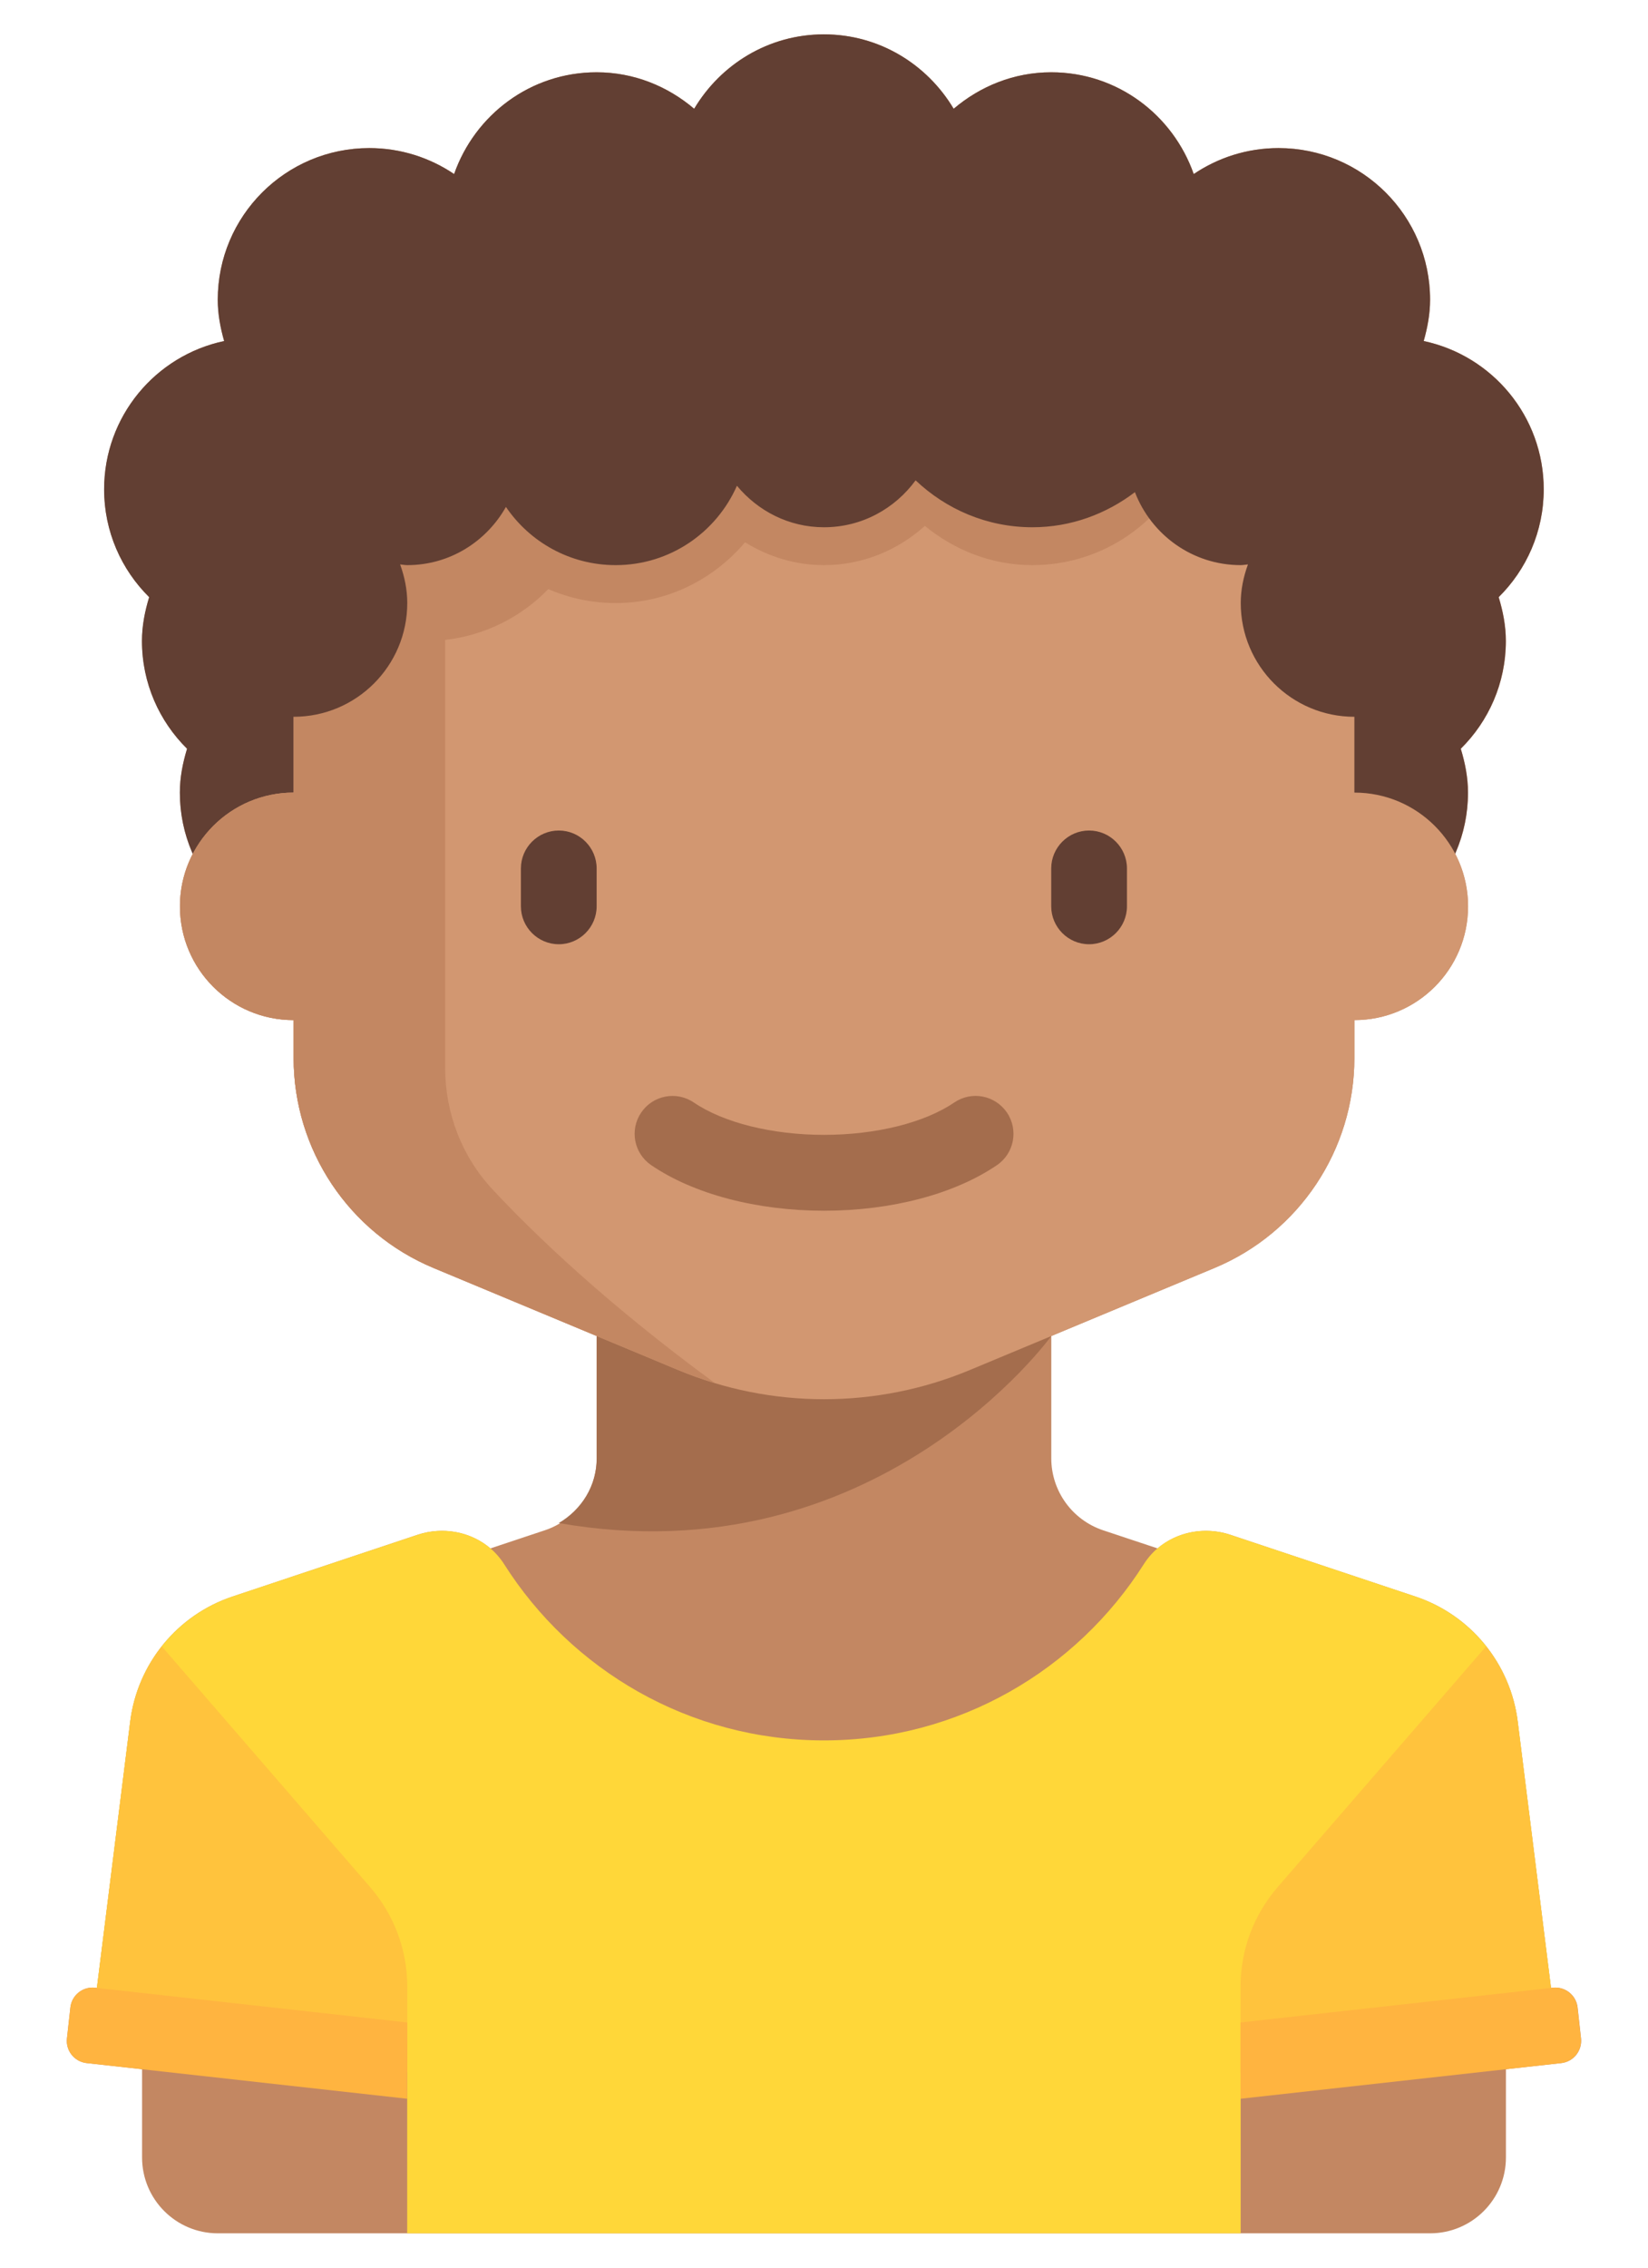 <svg width="24" height="33" viewBox="0 0 24 33" fill="none" xmlns="http://www.w3.org/2000/svg">
<path d="M23.025 29.664L22.975 29.213C22.955 29.035 22.794 28.906 22.616 28.926L22.588 28.929L22.103 25.052C21.998 24.209 21.418 23.501 20.611 23.233L17.918 22.335C17.549 22.212 17.143 22.29 16.858 22.533L16.064 22.269C15.614 22.118 15.31 21.697 15.31 21.222V19.442L17.687 18.452C18.92 17.938 19.724 16.733 19.724 15.396V14.845C20.638 14.845 21.379 14.104 21.379 13.19C21.379 12.914 21.311 12.653 21.192 12.425C21.312 12.152 21.379 11.851 21.379 11.534C21.379 11.311 21.336 11.1 21.274 10.896C21.679 10.496 21.931 9.942 21.931 9.328C21.931 9.104 21.888 8.893 21.826 8.69C22.231 8.29 22.482 7.735 22.482 7.121C22.482 6.059 21.733 5.174 20.734 4.963C20.789 4.771 20.827 4.572 20.827 4.362C20.827 3.143 19.839 2.155 18.62 2.155C18.163 2.155 17.738 2.295 17.385 2.533C17.084 1.673 16.273 1.052 15.31 1.052C14.766 1.052 14.274 1.256 13.889 1.583C13.504 0.937 12.806 0.5 12 0.5C11.193 0.5 10.495 0.937 10.11 1.583C9.725 1.256 9.234 1.052 8.689 1.052C7.726 1.052 6.916 1.673 6.614 2.533C6.262 2.295 5.837 2.155 5.379 2.155C4.16 2.155 3.172 3.143 3.172 4.362C3.172 4.572 3.211 4.771 3.265 4.963C2.267 5.174 1.517 6.059 1.517 7.121C1.517 7.735 1.769 8.29 2.173 8.69C2.112 8.893 2.069 9.104 2.069 9.328C2.069 9.942 2.32 10.496 2.725 10.896C2.663 11.1 2.62 11.311 2.62 11.534C2.62 11.851 2.688 12.152 2.808 12.425C2.688 12.653 2.62 12.914 2.62 13.19C2.62 14.104 3.361 14.845 4.276 14.845V15.396C4.276 16.733 5.079 17.938 6.313 18.452L8.689 19.442V21.222C8.689 21.697 8.385 22.119 7.935 22.269L7.142 22.533C6.856 22.29 6.451 22.212 6.081 22.335L3.388 23.233C2.582 23.501 2.002 24.209 1.896 25.052L1.411 28.929L1.383 28.926C1.205 28.906 1.045 29.035 1.025 29.213L0.975 29.664C0.955 29.842 1.083 30.003 1.262 30.023L2.069 30.112V31.396C2.069 32.006 2.563 32.5 3.172 32.5H5.931H18.069H20.827C21.437 32.5 21.931 32.006 21.931 31.396V30.112L22.738 30.023C22.916 30.003 23.044 29.842 23.025 29.664Z" fill="#C38762"/>
<path d="M21.825 8.69C22.23 8.29 22.481 7.735 22.481 7.121C22.481 6.059 21.731 5.174 20.733 4.963C20.787 4.771 20.826 4.572 20.826 4.362C20.826 3.143 19.838 2.155 18.619 2.155C18.161 2.155 17.736 2.295 17.384 2.533C17.082 1.673 16.272 1.052 15.309 1.052C14.764 1.052 14.273 1.256 13.888 1.583C13.503 0.937 12.805 0.5 11.998 0.5C11.192 0.5 10.494 0.937 10.109 1.583C9.724 1.256 9.232 1.052 8.688 1.052C7.725 1.052 6.914 1.673 6.613 2.533C6.261 2.295 5.835 2.155 5.378 2.155C4.159 2.155 3.171 3.143 3.171 4.362C3.171 4.572 3.209 4.771 3.264 4.963C2.265 5.174 1.516 6.059 1.516 7.121C1.516 7.735 1.767 8.29 2.172 8.69C2.11 8.893 2.067 9.104 2.067 9.328C2.067 9.942 2.319 10.496 2.724 10.896C2.662 11.1 2.619 11.311 2.619 11.534C2.619 12.753 3.607 13.741 4.826 13.741C4.826 13.741 4.826 13.741 4.827 13.741H19.17C19.17 13.741 19.171 13.741 19.171 13.741C20.39 13.741 21.378 12.753 21.378 11.534C21.378 11.311 21.335 11.1 21.273 10.896C21.678 10.496 21.929 9.942 21.929 9.328C21.929 9.104 21.886 8.893 21.825 8.69Z" fill="#623F33"/>
<path d="M18.068 32.5V29.741H22.689L22.103 25.052C21.997 24.209 21.417 23.501 20.611 23.232L17.918 22.335C17.449 22.178 16.921 22.345 16.657 22.763C15.679 24.304 13.96 25.327 11.999 25.327C10.039 25.327 8.32 24.304 7.342 22.763C7.077 22.345 6.55 22.178 6.081 22.335L3.388 23.232C2.582 23.501 2.001 24.209 1.896 25.052L1.371 29.25L5.93 29.741V32.5H18.068V32.5H18.068Z" fill="#FFD739"/>
<path d="M15.31 19.442L8.69 17.971V21.222C8.69 21.619 8.47 21.969 8.137 22.164C12.764 22.974 15.31 19.442 15.31 19.442Z" fill="#A46D4D"/>
<path d="M19.724 11.534V9.879C19.724 8.356 18.489 6.569 16.966 6.569H7.035C5.511 6.569 4.276 8.356 4.276 9.879V11.534C3.362 11.534 2.621 12.275 2.621 13.19C2.621 14.104 3.362 14.845 4.276 14.845V15.396C4.276 16.733 5.08 17.938 6.313 18.452L9.878 19.938C10.551 20.218 11.272 20.362 12 20.362C12.729 20.362 13.45 20.218 14.122 19.938L17.688 18.452C18.921 17.938 19.724 16.733 19.724 15.396V14.845C20.639 14.845 21.38 14.104 21.38 13.19C21.38 12.275 20.639 11.534 19.724 11.534Z" fill="#D29771"/>
<path d="M8.138 13.741C7.834 13.741 7.586 13.493 7.586 13.189V12.638C7.586 12.334 7.834 12.086 8.138 12.086C8.441 12.086 8.689 12.334 8.689 12.638V13.189C8.689 13.493 8.441 13.741 8.138 13.741Z" fill="#623F33"/>
<path d="M15.86 13.741C15.557 13.741 15.309 13.493 15.309 13.189V12.638C15.309 12.334 15.557 12.086 15.86 12.086C16.164 12.086 16.412 12.334 16.412 12.638V13.189C16.412 13.493 16.164 13.741 15.86 13.741Z" fill="#623F33"/>
<path d="M12.001 17.619C11.02 17.619 10.102 17.377 9.484 16.956C9.232 16.785 9.166 16.442 9.338 16.19C9.509 15.938 9.852 15.873 10.104 16.044C10.538 16.339 11.247 16.515 12.001 16.515C12.755 16.515 13.464 16.339 13.897 16.044C14.15 15.872 14.492 15.938 14.664 16.19C14.835 16.442 14.77 16.785 14.518 16.956C13.899 17.377 12.982 17.619 12.001 17.619Z" fill="#A46D4D"/>
<path d="M5.931 30.158V28.909C5.931 28.378 5.74 27.866 5.392 27.464L2.357 23.96C2.112 24.27 1.948 24.645 1.897 25.053L1.32 29.663C2.198 29.715 4.532 29.989 5.931 30.158Z" fill="#FFC33D"/>
<path d="M5.931 29.432L1.383 28.926C1.205 28.907 1.045 29.035 1.025 29.213L0.975 29.664C0.955 29.842 1.083 30.003 1.262 30.023L5.931 30.542V29.432Z" fill="#FFB440"/>
<path d="M18.066 30.158V28.909C18.066 28.378 18.258 27.866 18.605 27.464L21.641 23.96C21.886 24.27 22.05 24.645 22.101 25.053L22.677 29.663C21.8 29.715 19.466 29.989 18.066 30.158Z" fill="#FFC33D"/>
<path d="M18.066 29.432L22.614 28.926C22.792 28.907 22.953 29.035 22.973 29.213L23.023 29.664C23.042 29.842 22.914 30.003 22.736 30.023L18.066 30.542V29.432Z" fill="#FFB440"/>
<path d="M4.276 6.638V11.534C3.362 11.534 2.621 12.275 2.621 13.189C2.621 14.104 3.362 14.845 4.276 14.845V15.396C4.276 16.733 5.08 17.938 6.313 18.452L9.878 19.937C10.053 20.01 10.231 20.073 10.411 20.127C8.836 18.974 7.787 17.967 7.172 17.308C6.725 16.829 6.483 16.196 6.483 15.541V9.312C7.07 9.246 7.595 8.975 7.985 8.573C8.286 8.703 8.617 8.776 8.966 8.776C9.724 8.776 10.395 8.428 10.85 7.892C11.186 8.099 11.577 8.224 12 8.224C12.567 8.224 13.078 8.004 13.469 7.653C13.897 8.004 14.438 8.224 15.035 8.224C16.089 8.224 16.983 7.565 17.341 6.638H4.276Z" fill="#C38762"/>
<path d="M19.724 7.121C19.689 7.121 19.655 7.129 19.62 7.131C19.684 6.955 19.724 6.767 19.724 6.569C19.724 5.655 18.983 4.914 18.069 4.914C17.869 4.914 17.679 4.955 17.5 5.021C17.412 3.73 16.348 2.707 15.035 2.707C13.904 2.707 12.961 3.467 12.661 4.501C12.458 4.413 12.236 4.362 12 4.362C11.381 4.362 10.848 4.706 10.564 5.21C10.217 4.698 9.631 4.362 8.966 4.362C8.176 4.362 7.499 4.838 7.2 5.517C6.896 5.152 6.444 4.914 5.931 4.914C5.317 4.914 4.78 5.25 4.495 5.747C4.457 5.744 4.419 5.742 4.38 5.742C3.751 5.742 3.242 6.251 3.242 6.879C3.242 7.065 3.287 7.239 3.366 7.394C2.917 7.69 2.621 8.198 2.621 8.776C2.621 9.69 3.362 10.431 4.276 10.431C5.19 10.431 5.931 9.69 5.931 8.776C5.931 8.578 5.891 8.39 5.827 8.214C5.862 8.216 5.896 8.224 5.931 8.224C6.551 8.224 7.084 7.88 7.368 7.377C7.715 7.888 8.301 8.224 8.966 8.224C9.756 8.224 10.433 7.749 10.732 7.069C11.036 7.435 11.488 7.673 12 7.673C12.55 7.673 13.033 7.402 13.334 6.99C13.778 7.411 14.375 7.673 15.035 7.673C15.598 7.673 16.112 7.478 16.528 7.162C16.767 7.782 17.365 8.224 18.069 8.224C18.105 8.224 18.139 8.216 18.174 8.214C18.11 8.39 18.069 8.578 18.069 8.776C18.069 9.69 18.81 10.431 19.724 10.431C20.639 10.431 21.38 9.69 21.38 8.776C21.38 7.862 20.639 7.121 19.724 7.121Z" fill="#623F33"/>
</svg>
